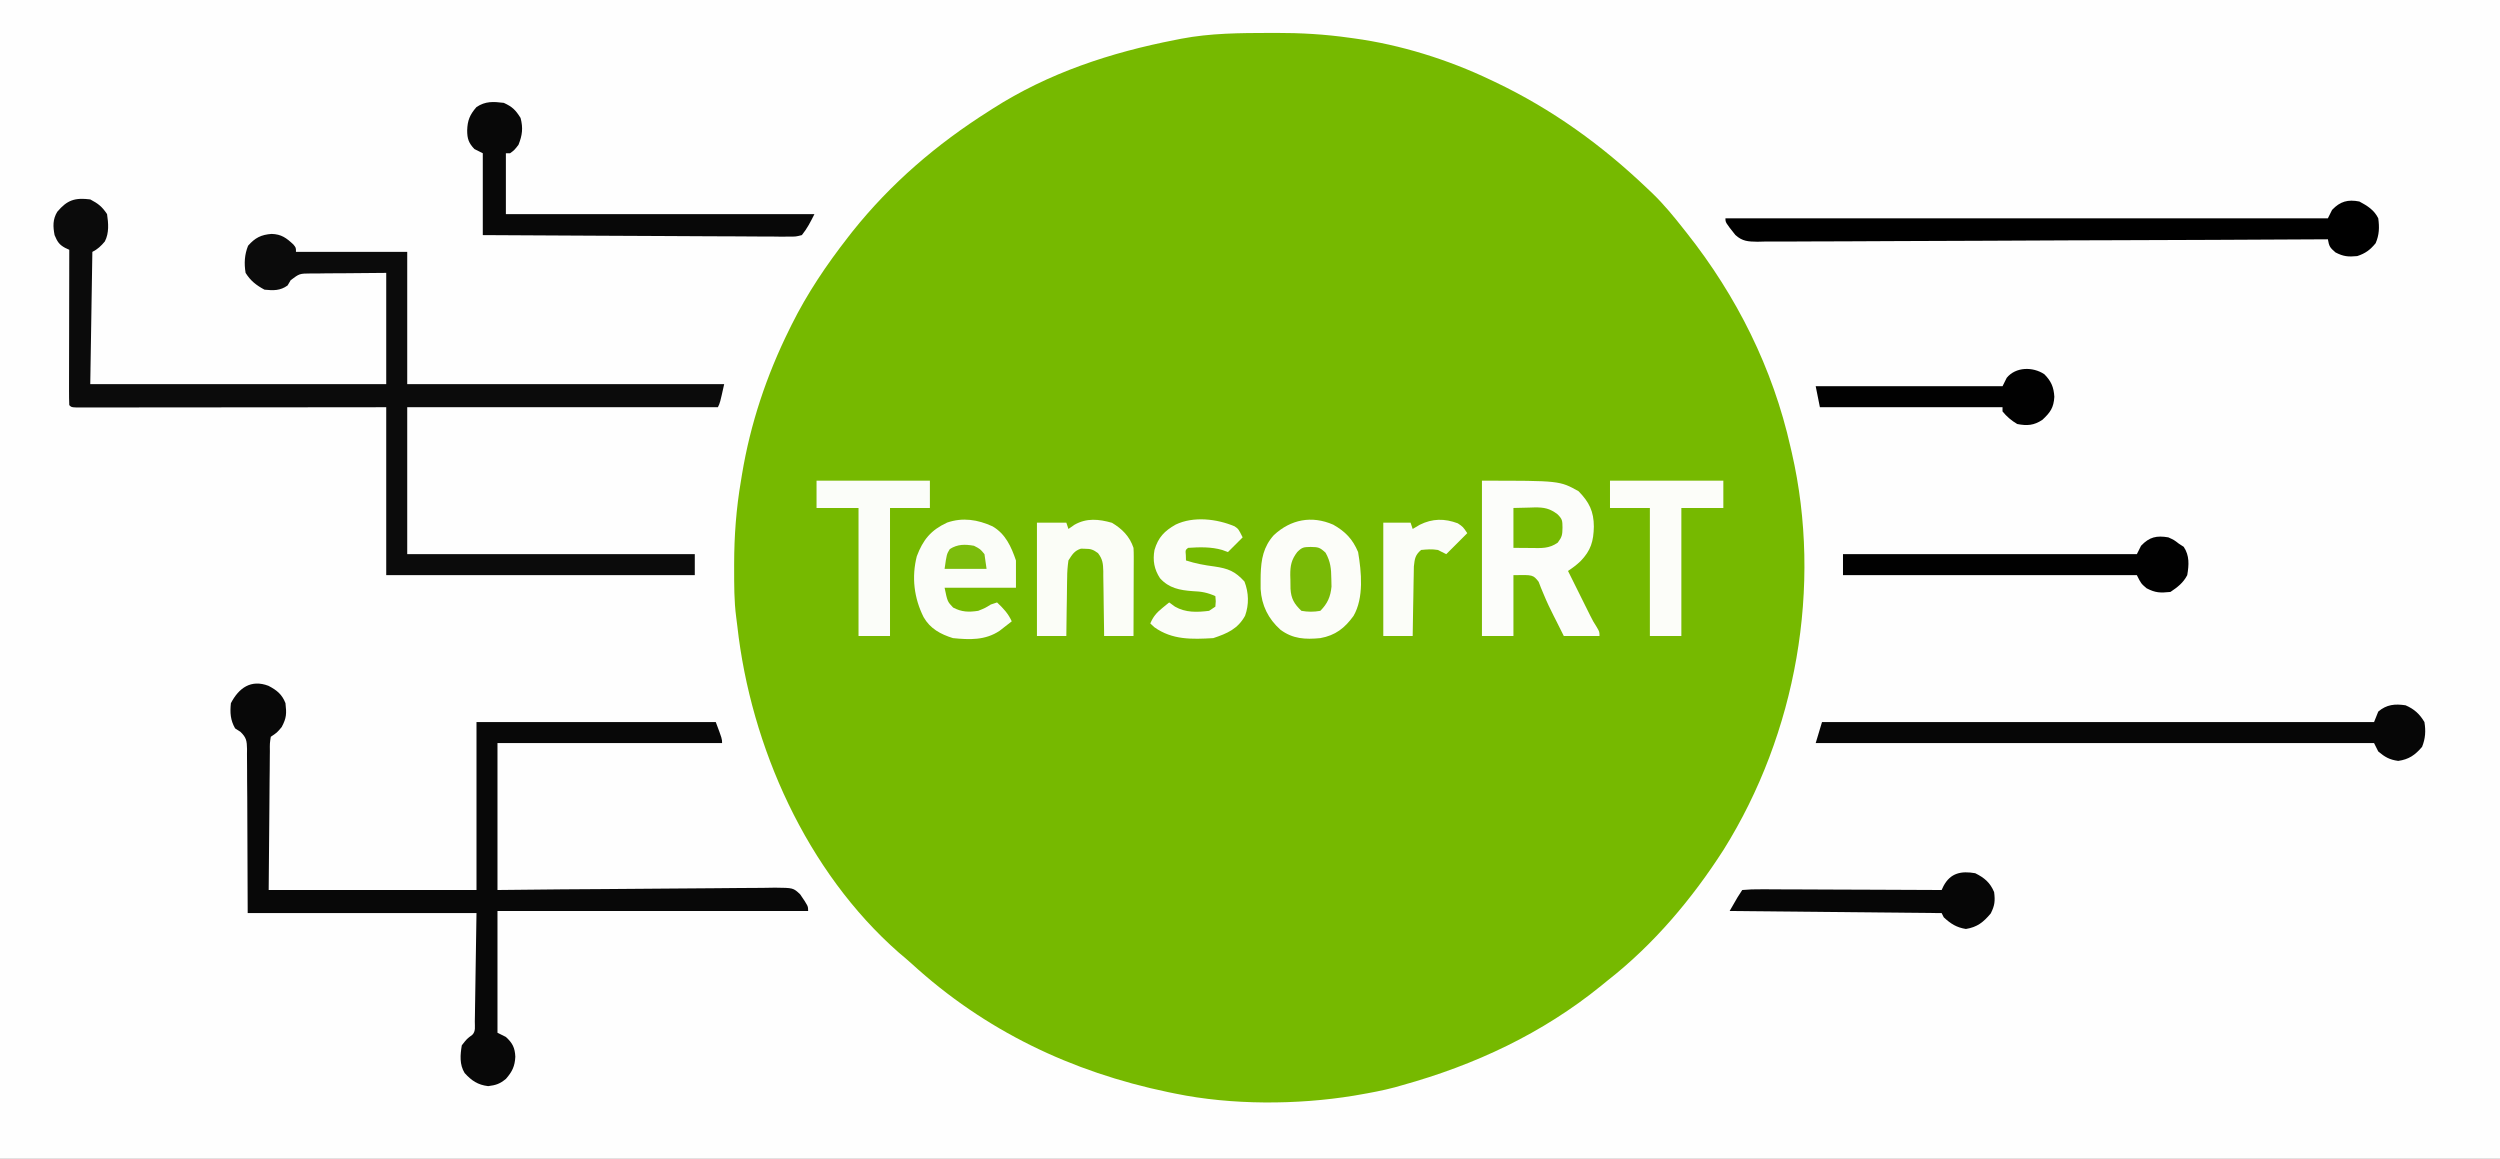 <?xml version="1.0" encoding="UTF-8"?>
<svg version="1.1" xmlns="http://www.w3.org/2000/svg" width="1191" height="552">
<rect width="100%" height="100%" fill="#808080" stroke="none"/>
<path d="M0 0 C393.03 0 786.06 0 1191 0 C1191 182.16 1191 364.32 1191 552 C797.97 552 404.94 552 0 552 C0 369.84 0 187.68 0 0 Z " fill="#FEFEFE" transform="translate(0,0)"/>
<path d="M0 0 C0.918 -0.004 1.835 -0.008 2.781 -0.011 C14.721 -0.036 26.298 0.627 38.125 2.312 C38.792 2.403 39.459 2.494 40.147 2.588 C62.307 5.605 84.965 12.691 105.125 22.312 C105.821 22.641 106.517 22.97 107.233 23.308 C134.56 36.311 158.281 53.434 180.125 74.312 C180.873 75.019 181.62 75.725 182.391 76.453 C187.788 81.68 192.485 87.415 197.125 93.312 C197.87 94.251 197.87 94.251 198.631 95.209 C222.52 125.383 239.661 159.681 248.125 197.312 C248.323 198.167 248.521 199.021 248.726 199.9 C263.379 263.704 250.883 333.748 216.25 389.125 C201.301 412.45 182.982 434.21 161.125 451.312 C160.057 452.181 158.991 453.05 157.926 453.922 C129.937 476.644 97.739 491.708 63.125 501.312 C61.979 501.639 60.833 501.965 59.652 502.301 C53.872 503.851 48.019 504.923 42.125 505.938 C41.413 506.061 40.701 506.184 39.968 506.312 C13.029 510.718 -18.141 510.804 -44.875 505.312 C-46.037 505.076 -47.2 504.84 -48.397 504.596 C-94.445 494.992 -135.675 475.323 -170.523 443.441 C-172.52 441.634 -174.556 439.909 -176.625 438.188 C-220.602 399.608 -247.193 339.956 -253.609 282.652 C-253.776 281.185 -253.957 279.719 -254.161 278.256 C-255.17 270.623 -255.119 262.937 -255.125 255.25 C-255.126 254.498 -255.126 253.746 -255.127 252.971 C-255.108 239.556 -254.141 226.55 -251.875 213.312 C-251.714 212.321 -251.553 211.329 -251.387 210.307 C-247.397 186.188 -239.701 163.214 -228.875 141.312 C-228.509 140.568 -228.143 139.824 -227.766 139.057 C-220.322 124.08 -211.15 110.495 -200.875 97.312 C-200.192 96.435 -199.509 95.557 -198.805 94.652 C-180.465 71.678 -158.664 53.002 -133.875 37.312 C-133.258 36.915 -132.641 36.517 -132.006 36.108 C-105.305 19.025 -75.761 9.321 -44.875 3.312 C-43.963 3.13 -43.051 2.948 -42.111 2.76 C-28.163 0.095 -14.15 0.032 0 0 Z " fill="#76B900" transform="translate(604.875,15.688)"/>
<path d="M0 0 C3.803 2.005 5.618 3.427 8 7 C8.652 11.374 9.034 16.013 6.949 20.02 C5.194 22.148 3.476 23.762 1 25 C0.67 45.79 0.34 66.58 0 88 C46.53 88 93.06 88 141 88 C141 70.51 141 53.02 141 35 C133.988 35.062 126.975 35.124 119.75 35.188 C117.542 35.194 115.333 35.201 113.058 35.208 C111.304 35.234 109.55 35.262 107.797 35.293 C106.889 35.289 105.981 35.285 105.045 35.281 C99.688 35.325 99.688 35.325 95.501 38.462 C95.006 39.3 94.51 40.137 94 41 C90.513 43.525 87.202 43.435 83 43 C79.078 40.888 76.353 38.774 74 35 C73.253 30.496 73.477 26.294 75.188 22.062 C78.502 18.29 81.389 16.811 86.375 16.438 C91.051 16.571 93.449 18.361 96.785 21.492 C98 23 98 23 98 25 C115.49 25 132.98 25 151 25 C151 45.79 151 66.58 151 88 C200.83 88 250.66 88 302 88 C300 97 300 97 299 99 C250.16 99 201.32 99 151 99 C151 122.1 151 145.2 151 169 C196.21 169 241.42 169 288 169 C288 172.3 288 175.6 288 179 C239.49 179 190.98 179 141 179 C141 152.6 141 126.2 141 99 C130.183 99.012 119.367 99.023 108.223 99.035 C101.391 99.04 94.56 99.045 87.729 99.049 C76.873 99.055 66.018 99.062 55.162 99.075 C47.258 99.085 39.353 99.092 31.449 99.094 C27.261 99.095 23.073 99.098 18.885 99.106 C14.948 99.112 11.011 99.115 7.073 99.113 C5.624 99.113 4.175 99.115 2.726 99.119 C0.755 99.124 -1.215 99.122 -3.185 99.12 C-4.843 99.122 -4.843 99.122 -6.534 99.123 C-9 99 -9 99 -10 98 C-10.094 95.699 -10.117 93.396 -10.114 91.094 C-10.114 90.372 -10.114 89.65 -10.114 88.906 C-10.113 86.509 -10.105 84.112 -10.098 81.715 C-10.096 80.057 -10.094 78.4 -10.093 76.742 C-10.09 72.37 -10.08 67.999 -10.069 63.628 C-10.058 59.17 -10.054 54.713 -10.049 50.256 C-10.038 41.504 -10.021 32.752 -10 24 C-10.936 23.569 -10.936 23.569 -11.891 23.129 C-14.882 21.528 -15.67 20.125 -17 17 C-17.773 12.923 -17.924 9.521 -15.723 5.898 C-10.994 0.28 -7.309 -0.909 0 0 Z " fill="#0B0B0B" transform="translate(43,95)"/>
<path d="M0 0 C3.99 2.071 6.481 4.078 8.102 8.273 C8.649 13.203 8.644 15.263 6.289 19.648 C4.102 22.273 4.102 22.273 1.102 24.273 C0.622 27.426 0.622 27.426 0.669 31.202 C0.659 31.925 0.649 32.649 0.638 33.395 C0.608 35.743 0.599 38.09 0.59 40.438 C0.574 41.885 0.558 43.333 0.539 44.78 C0.481 50.153 0.449 55.526 0.414 60.898 C0.311 72.902 0.208 84.906 0.102 97.273 C32.772 97.273 65.442 97.273 99.102 97.273 C99.102 70.873 99.102 44.473 99.102 17.273 C136.722 17.273 174.342 17.273 213.102 17.273 C216.102 25.273 216.102 25.273 216.102 27.273 C180.792 27.273 145.482 27.273 109.102 27.273 C109.102 50.373 109.102 73.473 109.102 97.273 C124.373 97.117 124.373 97.117 139.953 96.957 C146.397 96.911 152.841 96.867 159.285 96.834 C169.517 96.781 179.749 96.718 189.98 96.594 C197.431 96.505 204.882 96.447 212.334 96.427 C216.28 96.415 220.224 96.387 224.169 96.322 C227.885 96.261 231.598 96.242 235.314 96.255 C237.324 96.252 239.334 96.203 241.344 96.154 C250 96.243 250 96.243 253.278 99.311 C257.102 104.917 257.102 104.917 257.102 107.273 C208.262 107.273 159.422 107.273 109.102 107.273 C109.102 126.413 109.102 145.553 109.102 165.273 C110.422 165.933 111.742 166.593 113.102 167.273 C116.309 170.214 117.401 172.449 117.602 176.711 C117.385 181.204 116.114 183.854 113.102 187.273 C110.175 189.646 108.418 190.233 104.664 190.711 C99.726 190.105 96.786 188.123 93.461 184.473 C90.954 180.417 91.347 175.863 92.102 171.273 C94.539 168.148 94.539 168.148 97.102 166.273 C98.82 164.555 98.271 162.274 98.307 159.927 C98.327 158.77 98.347 157.613 98.368 156.421 C98.385 155.195 98.401 153.97 98.418 152.707 C98.437 151.588 98.455 150.468 98.474 149.315 C98.543 145.113 98.603 140.912 98.664 136.711 C98.808 127.327 98.953 117.942 99.102 108.273 C63.132 108.273 27.162 108.273 -9.898 108.273 C-10.086 66.523 -10.086 66.523 -10.106 53.345 C-10.136 49.444 -10.136 49.444 -10.173 45.542 C-10.186 43.806 -10.189 42.069 -10.184 40.333 C-10.179 37.701 -10.206 35.07 -10.239 32.438 C-10.23 31.666 -10.222 30.893 -10.213 30.097 C-10.296 26.219 -10.509 24.648 -13.358 21.908 C-14.196 21.368 -15.035 20.829 -15.898 20.273 C-18.149 16.308 -18.372 12.777 -17.898 8.273 C-14.124 1.004 -8.322 -3.185 0 0 Z " fill="#080808" transform="translate(127.898,326.727)"/>
<path d="M0 0 C3.803 2.009 7.093 4.081 9 8 C9.584 12.314 9.495 15.861 7.75 19.875 C5.123 23.065 2.923 24.692 -1 26 C-5.272 26.403 -7.53 26.244 -11.375 24.25 C-14.105 21.91 -14.399 21.328 -15 18 C-15.59 18.003 -16.18 18.007 -16.787 18.01 C-51.743 18.212 -86.698 18.366 -121.654 18.46 C-125.851 18.471 -130.047 18.482 -134.244 18.494 C-135.08 18.497 -135.915 18.499 -136.776 18.502 C-150.306 18.541 -163.836 18.612 -177.365 18.694 C-191.248 18.779 -205.13 18.829 -219.012 18.847 C-227.579 18.859 -236.145 18.898 -244.711 18.971 C-250.585 19.019 -256.459 19.033 -262.333 19.022 C-265.723 19.016 -269.11 19.03 -272.5 19.073 C-276.178 19.118 -279.851 19.107 -283.528 19.082 C-285.132 19.122 -285.132 19.122 -286.768 19.162 C-291.19 19.082 -293.897 18.995 -297.262 15.959 C-302 9.987 -302 9.987 -302 8 C-207.29 8 -112.58 8 -15 8 C-14.34 6.68 -13.68 5.36 -13 4 C-9.149 -0.078 -5.455 -1.07 0 0 Z " fill="#000000" transform="translate(1124,96)"/>
<path d="M0 0 C4.111 1.775 6.733 4.138 9 8 C9.695 12.247 9.474 15.814 7.875 19.812 C4.539 23.704 1.622 25.768 -3.5 26.5 C-7.674 25.904 -9.782 24.694 -13 22 C-13.66 20.68 -14.32 19.36 -15 18 C-102.78 18 -190.56 18 -281 18 C-280.01 14.7 -279.02 11.4 -278 8 C-191.21 8 -104.42 8 -15 8 C-14.34 6.35 -13.68 4.7 -13 3 C-9.01 -0.403 -5.028 -0.746 0 0 Z " fill="#060606" transform="translate(1146,336)"/>
<path d="M0 0 C37 0 37 0 46 5 C51.09 10.198 53.284 14.608 53.312 21.875 C53.167 28.836 51.922 33.207 47 38.312 C45.061 40.156 43.257 41.496 41 43 C42.934 46.897 44.873 50.793 46.812 54.688 C47.36 55.79 47.907 56.893 48.471 58.029 C49.002 59.096 49.534 60.163 50.082 61.262 C50.569 62.241 51.056 63.22 51.558 64.229 C52.974 67.031 52.974 67.031 54.682 69.734 C56 72 56 72 56 74 C50.39 74 44.78 74 39 74 C37.804 71.608 36.608 69.215 35.375 66.75 C34.776 65.573 34.776 65.573 34.165 64.372 C32.476 61.046 30.9 57.756 29.484 54.301 C29.036 53.232 28.587 52.164 28.125 51.062 C27.572 49.626 27.572 49.626 27.008 48.16 C24.349 44.822 24.349 44.822 15 45 C15 54.57 15 64.14 15 74 C10.05 74 5.1 74 0 74 C0 49.58 0 25.16 0 0 Z " fill="#FCFDFA" transform="translate(706,229)"/>
<path d="M0 0 C4.089 1.859 5.619 3.393 8 7.188 C9.264 12.008 8.839 15.399 7 20 C5 22.562 5 22.562 3 24 C2.34 24 1.68 24 1 24 C1 33.57 1 43.14 1 53 C49.51 53 98.02 53 148 53 C146.171 56.657 144.572 59.827 142 63 C139.134 63.738 139.134 63.738 135.748 63.722 C133.822 63.734 133.822 63.734 131.856 63.747 C130.435 63.725 129.014 63.703 127.593 63.681 C126.095 63.679 124.597 63.68 123.098 63.684 C119.032 63.686 114.967 63.65 110.901 63.608 C106.652 63.571 102.402 63.567 98.153 63.56 C90.106 63.542 82.06 63.492 74.014 63.432 C64.853 63.365 55.692 63.332 46.532 63.302 C27.687 63.239 8.844 63.129 -10 63 C-10 50.13 -10 37.26 -10 24 C-11.32 23.34 -12.64 22.68 -14 22 C-16.736 19.109 -17.431 17.079 -17.438 13.125 C-17.297 8.378 -16.183 5.638 -13 2 C-8.732 -0.845 -5.008 -0.616 0 0 Z " fill="#080808" transform="translate(240,49)"/>
<path d="M0 0 C5.765 3.254 9.27 6.895 11.848 13.043 C13.45 22.499 14.658 34.883 9.66 43.48 C5.468 49.258 1.047 52.745 -6.152 54.043 C-13.334 54.742 -19.231 54.445 -25.152 50.043 C-30.952 44.836 -34.116 38.489 -34.586 30.676 C-34.61 29.173 -34.61 27.67 -34.59 26.168 C-34.581 25.379 -34.572 24.591 -34.562 23.778 C-34.346 16.485 -33.288 10.532 -28.281 4.961 C-20.238 -2.504 -10.267 -4.491 0 0 Z " fill="#FCFDF9" transform="translate(635.152,249.957)"/>
<path d="M0 0 C2.75 1.25 2.75 1.25 5 3 C5.763 3.495 6.526 3.99 7.312 4.5 C10.132 8.677 9.83 13.137 9 18 C7.115 21.648 4.402 23.732 1 26 C-3.815 26.474 -6.051 26.492 -10.375 24.25 C-13 22 -13 22 -15 18 C-61.2 18 -107.4 18 -155 18 C-155 14.7 -155 11.4 -155 8 C-108.8 8 -62.6 8 -15 8 C-14.34 6.68 -13.68 5.36 -13 4 C-9.005 -0.23 -5.562 -0.938 0 0 Z " fill="#010101" transform="translate(1033,256)"/>
<path d="M0 0 C6.204 3.608 8.929 9.739 11.156 16.254 C11.156 20.544 11.156 24.834 11.156 29.254 C-0.064 29.254 -11.284 29.254 -22.844 29.254 C-21.481 35.839 -21.481 35.839 -18.781 38.691 C-14.719 40.852 -11.355 40.938 -6.844 40.254 C-3.526 38.93 -3.526 38.93 -0.844 37.254 C0.146 36.924 1.136 36.594 2.156 36.254 C5.164 39.103 7.435 41.489 9.156 45.254 C7.933 46.219 6.702 47.176 5.469 48.129 C4.784 48.663 4.1 49.196 3.395 49.746 C-3.435 54.347 -10.926 54.049 -18.844 53.254 C-24.714 51.442 -29.76 48.71 -32.844 43.254 C-37.405 34.132 -38.614 24.201 -36.078 14.25 C-33.112 6.351 -29.323 1.781 -21.621 -1.793 C-14.168 -4.351 -7.066 -3.209 0 0 Z " fill="#FBFDF9" transform="translate(472.844,250.746)"/>
<path d="M0 0 C4.857 2.895 8.445 6.522 10.25 11.938 C10.336 13.334 10.368 14.734 10.364 16.134 C10.363 16.974 10.363 17.815 10.363 18.681 C10.358 19.584 10.353 20.487 10.348 21.418 C10.346 22.346 10.345 23.274 10.343 24.23 C10.338 27.195 10.325 30.16 10.312 33.125 C10.307 35.135 10.303 37.145 10.299 39.154 C10.288 44.082 10.271 49.01 10.25 53.938 C5.63 53.938 1.01 53.938 -3.75 53.938 C-3.759 52.838 -3.769 51.738 -3.778 50.604 C-3.818 46.519 -3.884 42.434 -3.958 38.349 C-3.986 36.582 -4.007 34.815 -4.021 33.047 C-4.042 30.505 -4.089 27.964 -4.141 25.422 C-4.142 24.633 -4.143 23.845 -4.144 23.032 C-4.24 19.426 -4.437 17.346 -6.663 14.443 C-8.914 12.82 -10.004 12.37 -12.75 12.375 C-13.74 12.342 -13.74 12.342 -14.75 12.309 C-17.959 13.318 -18.955 15.139 -20.75 17.938 C-21.16 20.847 -21.355 23.393 -21.359 26.301 C-21.376 27.093 -21.392 27.885 -21.409 28.701 C-21.458 31.217 -21.479 33.733 -21.5 36.25 C-21.528 37.962 -21.558 39.673 -21.59 41.385 C-21.664 45.569 -21.713 49.753 -21.75 53.938 C-26.37 53.938 -30.99 53.938 -35.75 53.938 C-35.75 36.117 -35.75 18.297 -35.75 -0.062 C-31.13 -0.062 -26.51 -0.062 -21.75 -0.062 C-21.42 0.927 -21.09 1.917 -20.75 2.938 C-19.801 2.277 -18.852 1.617 -17.875 0.938 C-12.054 -2.374 -6.265 -1.775 0 0 Z " fill="#FBFDF7" transform="translate(529.75,249.062)"/>
<path d="M0 0 C17.82 0 35.64 0 54 0 C54 4.29 54 8.58 54 13 C47.4 13 40.8 13 34 13 C34 33.13 34 53.26 34 74 C29.05 74 24.1 74 19 74 C19 53.87 19 33.74 19 13 C12.73 13 6.46 13 0 13 C0 8.71 0 4.42 0 0 Z " fill="#FCFDF9" transform="translate(767,229)"/>
<path d="M0 0 C17.82 0 35.64 0 54 0 C54 4.29 54 8.58 54 13 C47.73 13 41.46 13 35 13 C35 33.13 35 53.26 35 74 C30.05 74 25.1 74 20 74 C20 53.87 20 33.74 20 13 C13.4 13 6.8 13 0 13 C0 8.71 0 4.42 0 0 Z " fill="#FBFDF9" transform="translate(389,229)"/>
<path d="M0 0 C1.855 1.266 1.855 1.266 3.855 5.266 C1.545 7.576 -0.765 9.886 -3.145 12.266 C-4.506 11.771 -4.506 11.771 -5.895 11.266 C-11.173 9.734 -16.698 9.896 -22.145 10.266 C-23.441 11.332 -23.441 11.332 -23.207 13.828 C-23.186 14.633 -23.166 15.437 -23.145 16.266 C-18.624 17.737 -14.304 18.536 -9.582 19.141 C-3.029 20.111 0.244 21.393 4.73 26.328 C6.764 31.639 6.945 37.23 5.012 42.617 C1.515 48.926 -3.549 51.067 -10.145 53.266 C-20.257 53.856 -29.653 54.188 -38.207 48.078 C-38.846 47.48 -39.486 46.882 -40.145 46.266 C-38.763 43.055 -37.22 41.216 -34.52 39.016 C-33.572 38.234 -33.572 38.234 -32.605 37.438 C-31.882 36.857 -31.882 36.857 -31.145 36.266 C-30.237 36.926 -29.33 37.586 -28.395 38.266 C-23.355 41.178 -17.799 40.977 -12.145 40.266 C-11.155 39.606 -10.165 38.946 -9.145 38.266 C-8.894 35.682 -8.894 35.682 -9.145 33.266 C-12.87 31.563 -15.879 31.03 -19.957 30.891 C-26.097 30.437 -31.274 29.478 -35.52 24.727 C-38.288 20.516 -39.056 16.24 -38.145 11.266 C-36.368 5.269 -33.43 2.224 -28.047 -0.824 C-19.537 -4.896 -8.44 -3.563 0 0 Z " fill="#FBFDF8" transform="translate(588.145,250.734)"/>
<path d="M0 0 C4.388 2.194 7.093 4.445 9 9 C9.535 13.203 9.307 15.398 7.375 19.188 C3.861 23.349 1.009 25.671 -4.438 26.562 C-8.924 25.854 -11.705 24.072 -15 21 C-15.495 20.01 -15.495 20.01 -16 19 C-49.33 18.67 -82.66 18.34 -117 18 C-113 11 -113 11 -111 8 C-107.95 7.714 -105.104 7.622 -102.052 7.659 C-100.662 7.659 -100.662 7.659 -99.244 7.658 C-96.17 7.66 -93.097 7.684 -90.023 7.707 C-87.896 7.713 -85.769 7.717 -83.642 7.72 C-78.036 7.731 -72.43 7.761 -66.824 7.794 C-61.107 7.825 -55.389 7.838 -49.672 7.854 C-38.448 7.886 -27.224 7.937 -16 8 C-15.569 7.08 -15.569 7.08 -15.129 6.141 C-11.783 -0.203 -6.582 -1.149 0 0 Z " fill="#060606" transform="translate(941,416)"/>
<path d="M0 0 C3.263 3.294 4.504 6.153 4.77 10.785 C4.454 15.975 2.841 18.226 -0.918 21.723 C-4.95 24.411 -8.181 24.647 -12.918 23.723 C-15.665 22.092 -17.911 20.213 -19.918 17.723 C-19.918 17.063 -19.918 16.403 -19.918 15.723 C-48.628 15.723 -77.338 15.723 -106.918 15.723 C-107.578 12.423 -108.238 9.123 -108.918 5.723 C-79.548 5.723 -50.178 5.723 -19.918 5.723 C-19.258 4.403 -18.598 3.083 -17.918 1.723 C-13.633 -3.536 -5.49 -3.656 0 0 Z " fill="#010101" transform="translate(973.918,178.277)"/>
<path d="M0 0 C2.5 1.688 2.5 1.688 4.5 4.688 C1.2 7.987 -2.1 11.287 -5.5 14.688 C-6.82 14.027 -8.14 13.367 -9.5 12.688 C-12.372 12.213 -14.532 12.405 -17.5 12.688 C-20.323 15.147 -20.511 16.786 -20.932 20.538 C-20.974 22.082 -20.999 23.627 -21.012 25.172 C-21.03 25.987 -21.048 26.803 -21.066 27.643 C-21.12 30.241 -21.154 32.839 -21.188 35.438 C-21.221 37.202 -21.255 38.966 -21.291 40.73 C-21.376 45.049 -21.443 49.368 -21.5 53.688 C-26.12 53.688 -30.74 53.688 -35.5 53.688 C-35.5 35.867 -35.5 18.047 -35.5 -0.312 C-31.21 -0.312 -26.92 -0.312 -22.5 -0.312 C-22.17 0.677 -21.84 1.667 -21.5 2.688 C-20.386 2.027 -19.273 1.367 -18.125 0.688 C-12.058 -2.335 -6.304 -2.364 0 0 Z " fill="#FBFDF8" transform="translate(694.5,249.312)"/>
<path d="M0 0 C3.659 0.071 4.318 0.154 7.125 2.75 C9.53 7.059 9.813 10.368 9.875 15.25 C9.901 16.453 9.927 17.655 9.953 18.895 C9.509 23.693 8.034 27.028 4.625 30.438 C1.57 30.998 -1.319 30.987 -4.375 30.438 C-7.821 27.164 -9.306 24.641 -9.578 19.918 C-9.599 18.487 -9.615 17.056 -9.625 15.625 C-9.646 14.913 -9.666 14.201 -9.688 13.467 C-9.721 8.9 -9.149 6.081 -6.375 2.438 C-3.994 0.056 -3.268 0.092 0 0 Z " fill="#79BA06" transform="translate(624.375,260.562)"/>
<path d="M0 0 C2.537 -0.062 5.074 -0.124 7.688 -0.188 C8.477 -0.215 9.267 -0.242 10.081 -0.27 C14.629 -0.324 17.386 0.231 21 3 C23.393 5.393 23.321 6.094 23.375 9.375 C23.31 12.753 23.213 13.715 21.125 16.5 C16.946 19.45 13.327 19.114 8.375 19.062 C5.611 19.042 2.848 19.021 0 19 C0 12.73 0 6.46 0 0 Z " fill="#76B901" transform="translate(721,242)"/>
<path d="M0 0 C3 1.562 3 1.562 5 4 C5.33 6.31 5.66 8.62 6 11 C-0.6 11 -7.2 11 -14 11 C-13 4 -13 4 -11.5 1.562 C-7.729 -0.794 -4.325 -0.748 0 0 Z " fill="#7CBC0C" transform="translate(464,260)"/>
</svg>
